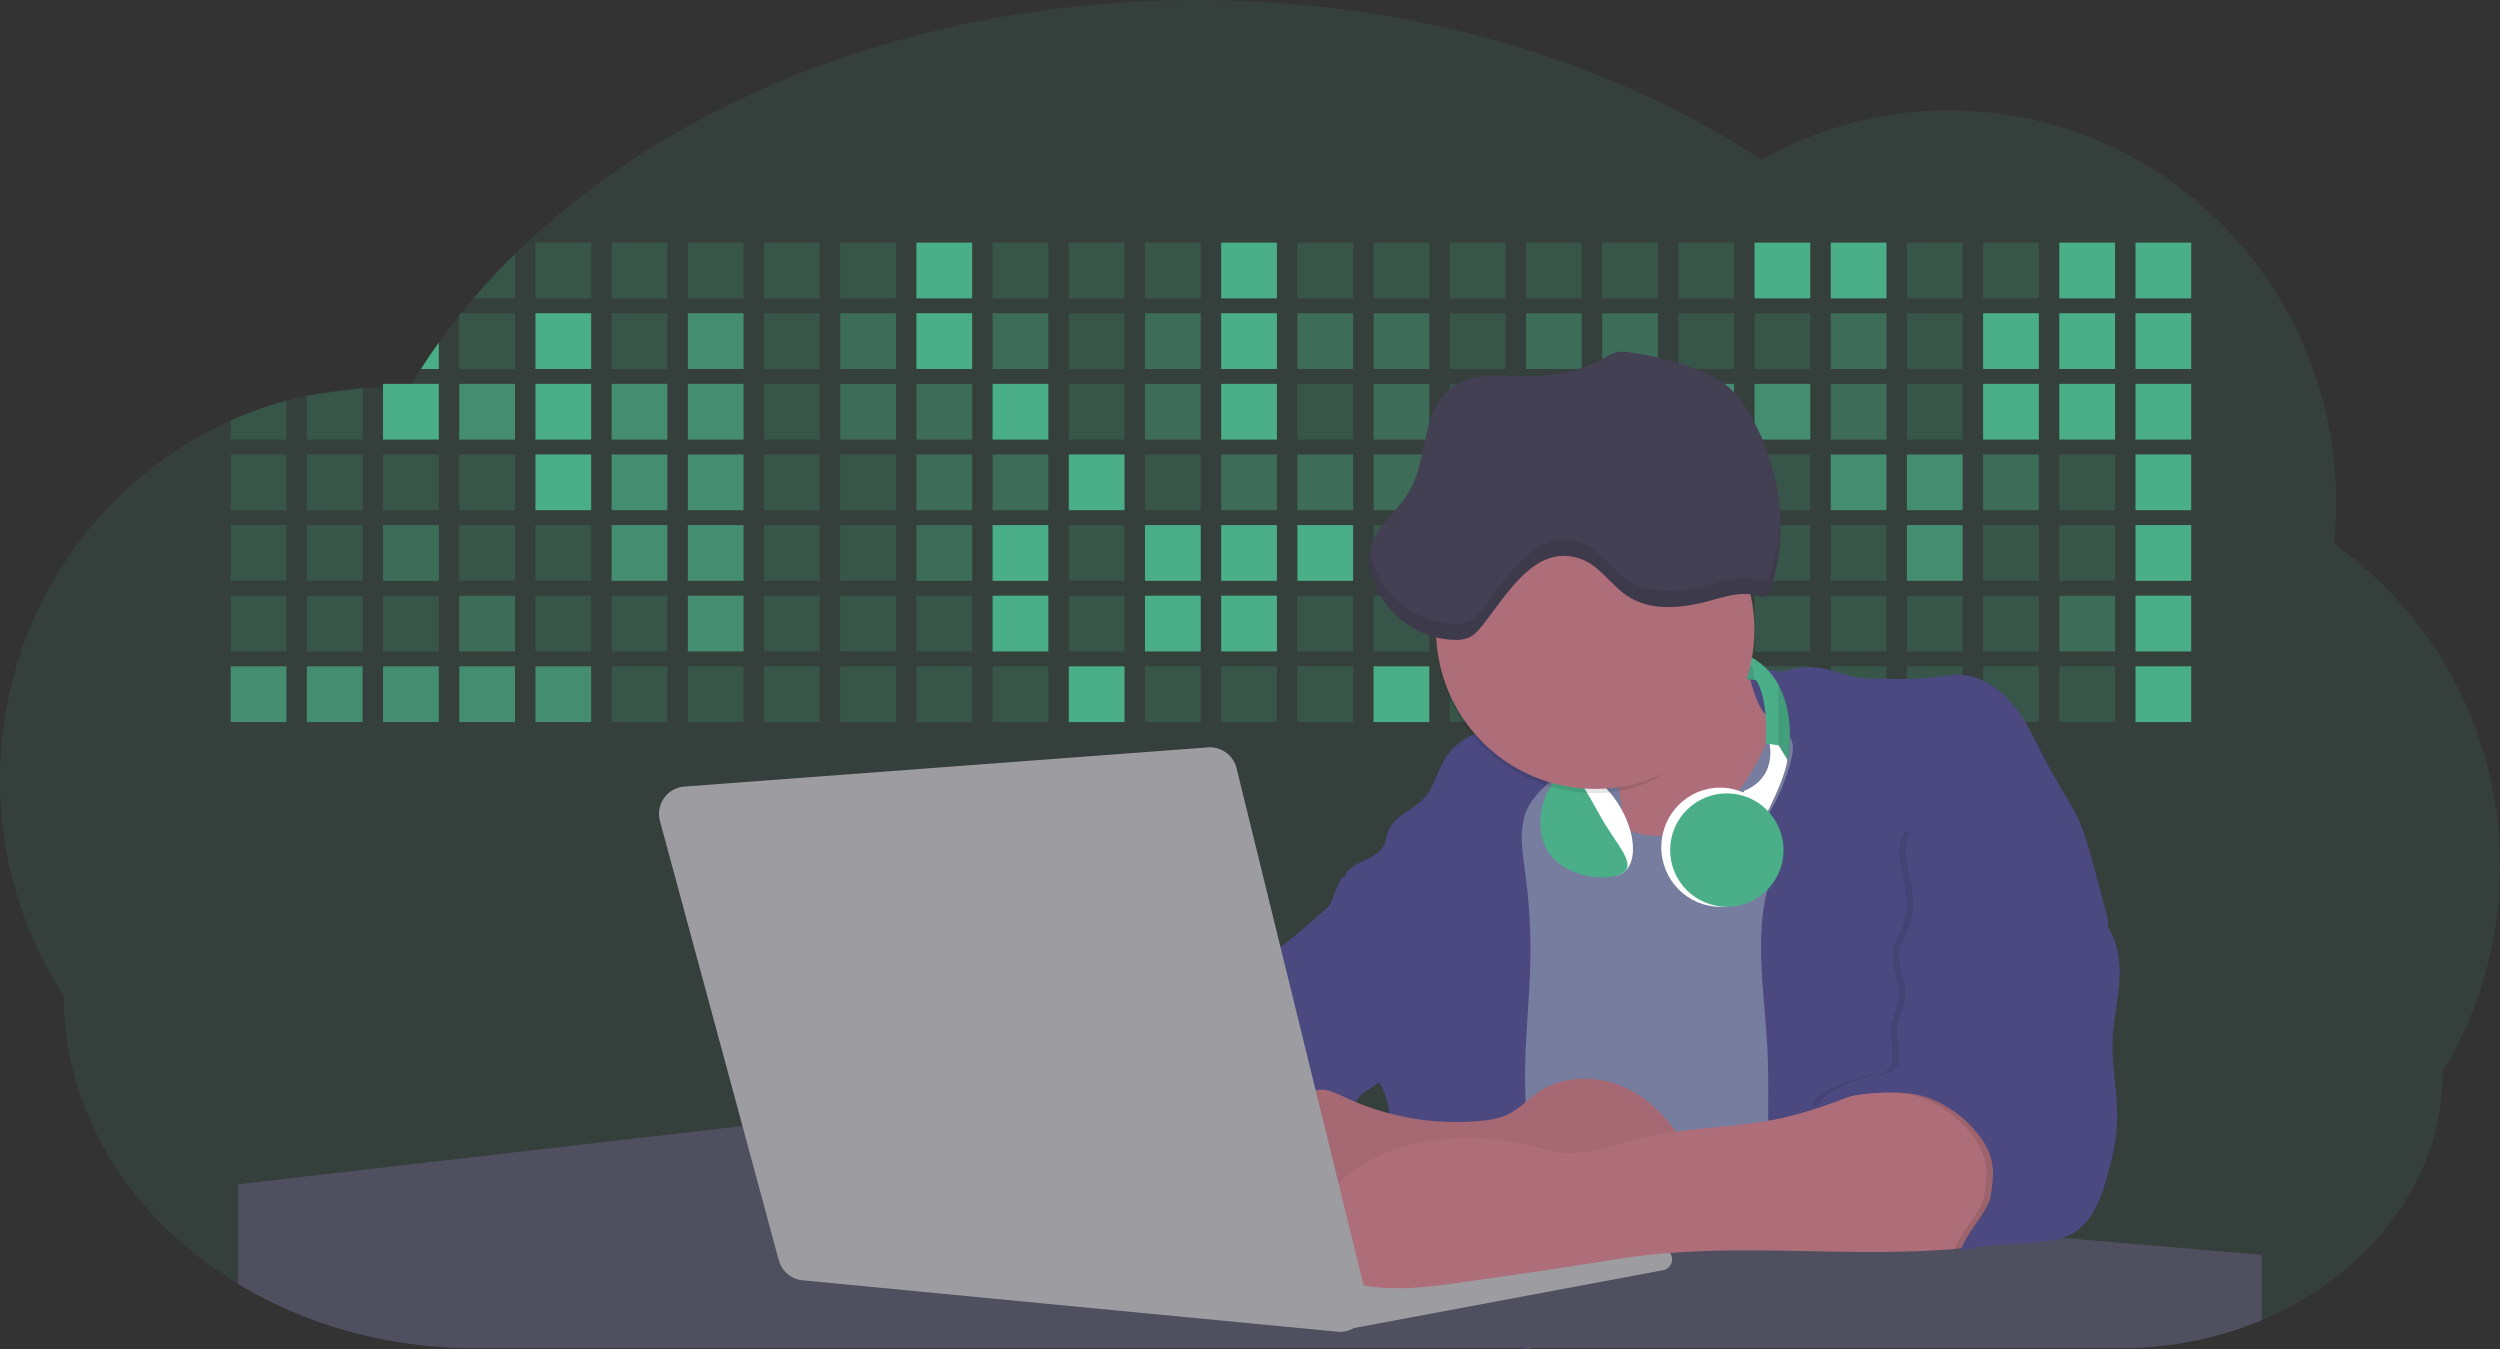 <svg id="aa7bae02-e79e-4d6b-a496-aba15f39787c" data-name="Layer 1" xmlns="http://www.w3.org/2000/svg" width="1144" height="617.32" viewBox="0 0 1144 617.32"><rect x="0" y="0" width="1144" height="617.32" fill="#333333" stroke="none"/><title>developer activity</title><path d="M1172,537.57a181.92,181.92,0,0,1-6.85,49.6,180.06,180.06,0,0,1-19.27,44.28c0,50.1-33.82,93.4-82.91,114a167.3,167.3,0,0,1-64.73,12.8H245.17c-40.25,0-77.55-10.86-108.14-29.36A185.76,185.76,0,0,1,112.2,711c-34-29.22-55.08-69.6-55.08-114.2A180.5,180.5,0,0,1,28,498.08c0-73.36,43.39-136.44,105.55-164.29a174.52,174.52,0,0,1,25.51-9.12q4.63-1.26,9.36-2.26a175.39,175.39,0,0,1,25.51-3.5q4.65-.29,9.35-.33H205c3.46,0,6.89.12,10.3.32l1.12-1.9q2.06-3.44,4.22-6.81,3.9-6.14,8.18-12.1,4.48-6.29,9.35-12.38l.83-1q2.76-3.44,5.64-6.8,9-10.49,19-20.35c72.11-70.68,185.08-116.18,312.08-116.18,98.82,0,189.15,27.55,258.34,73.07A174.18,174.18,0,0,1,920,191.86c97.74,0,177,80.37,177,179.51a184.9,184.9,0,0,1-1,18.78A180,180,0,0,1,1172,537.57Z" transform="translate(-28 -141.34)" fill="#4aaf88" opacity="0.1"/><path d="M263.66,257.52v20.35h-19Q253.59,267.39,263.66,257.52Z" transform="translate(-28 -141.34)" fill="#4aaf88" opacity="0.2"/><rect x="245.02" y="111.02" width="25.51" height="25.51" fill="#4aaf88" opacity="0.2"/><rect x="279.88" y="111.02" width="25.51" height="25.51" fill="#4aaf88" opacity="0.2"/><rect x="314.75" y="111.02" width="25.51" height="25.51" fill="#4aaf88" opacity="0.2"/><rect x="349.61" y="111.02" width="25.51" height="25.51" fill="#4aaf88" opacity="0.2"/><rect x="384.48" y="111.02" width="25.51" height="25.51" fill="#4aaf88" opacity="0.2"/><rect x="419.35" y="111.02" width="25.51" height="25.51" fill="#4aaf88"/><rect x="454.21" y="111.02" width="25.51" height="25.51" fill="#4aaf88" opacity="0.2"/><rect x="489.08" y="111.02" width="25.51" height="25.51" fill="#4aaf88" opacity="0.2"/><rect x="523.94" y="111.02" width="25.51" height="25.51" fill="#4aaf88" opacity="0.2"/><rect x="558.81" y="111.02" width="25.51" height="25.51" fill="#4aaf88"/><rect x="593.68" y="111.02" width="25.51" height="25.51" fill="#4aaf88" opacity="0.2"/><rect x="628.54" y="111.02" width="25.51" height="25.51" fill="#4aaf88" opacity="0.2"/><rect x="663.41" y="111.02" width="25.51" height="25.51" fill="#4aaf88" opacity="0.2"/><rect x="698.28" y="111.02" width="25.51" height="25.51" fill="#4aaf88" opacity="0.2"/><rect x="733.14" y="111.02" width="25.51" height="25.51" fill="#4aaf88" opacity="0.2"/><rect x="768.01" y="111.02" width="25.51" height="25.51" fill="#4aaf88" opacity="0.2"/><rect x="802.87" y="111.02" width="25.51" height="25.51" fill="#4aaf88"/><rect x="837.74" y="111.02" width="25.51" height="25.51" fill="#4aaf88"/><rect x="872.61" y="111.02" width="25.51" height="25.51" fill="#4aaf88" opacity="0.2"/><rect x="907.47" y="111.02" width="25.51" height="25.51" fill="#4aaf88" opacity="0.2"/><rect x="942.34" y="111.02" width="25.51" height="25.51" fill="#4aaf88"/><rect x="977.2" y="111.02" width="25.51" height="25.51" fill="#4aaf88"/><path d="M228.8,298.08v12.1h-8.18Q224.52,304,228.8,298.08Z" transform="translate(-28 -141.34)" fill="#4aaf88"/><rect x="210.15" y="143.33" width="25.51" height="25.51" fill="#4aaf88" opacity="0.2"/><rect x="245.02" y="143.33" width="25.51" height="25.51" fill="#4aaf88"/><rect x="279.88" y="143.33" width="25.51" height="25.51" fill="#4aaf88" opacity="0.2"/><rect x="314.75" y="143.33" width="25.51" height="25.51" fill="#4aaf88" opacity="0.7"/><rect x="349.61" y="143.33" width="25.51" height="25.51" fill="#4aaf88" opacity="0.2"/><rect x="384.48" y="143.33" width="25.51" height="25.51" fill="#4aaf88" opacity="0.4"/><rect x="419.35" y="143.33" width="25.51" height="25.51" fill="#4aaf88"/><rect x="454.21" y="143.33" width="25.51" height="25.51" fill="#4aaf88" opacity="0.4"/><rect x="489.08" y="143.33" width="25.51" height="25.51" fill="#4aaf88" opacity="0.2"/><rect x="523.94" y="143.33" width="25.51" height="25.51" fill="#4aaf88" opacity="0.4"/><rect x="558.81" y="143.33" width="25.51" height="25.51" fill="#4aaf88"/><rect x="593.68" y="143.33" width="25.51" height="25.51" fill="#4aaf88" opacity="0.4"/><rect x="628.54" y="143.33" width="25.51" height="25.51" fill="#4aaf88" opacity="0.4"/><rect x="663.41" y="143.33" width="25.51" height="25.51" fill="#4aaf88" opacity="0.2"/><rect x="698.28" y="143.33" width="25.51" height="25.51" fill="#4aaf88" opacity="0.4"/><rect x="733.14" y="143.33" width="25.51" height="25.51" fill="#4aaf88" opacity="0.4"/><rect x="768.01" y="143.33" width="25.51" height="25.51" fill="#4aaf88" opacity="0.2"/><rect x="802.87" y="143.33" width="25.51" height="25.51" fill="#4aaf88" opacity="0.2"/><rect x="837.74" y="143.33" width="25.51" height="25.51" fill="#4aaf88" opacity="0.4"/><rect x="872.61" y="143.33" width="25.51" height="25.51" fill="#4aaf88" opacity="0.2"/><rect x="907.47" y="143.33" width="25.51" height="25.51" fill="#4aaf88"/><rect x="942.34" y="143.33" width="25.51" height="25.51" fill="#4aaf88"/><rect x="977.2" y="143.33" width="25.51" height="25.51" fill="#4aaf88"/><path d="M159.06,324.67V342.5H133.55v-8.71A174.52,174.52,0,0,1,159.06,324.67Z" transform="translate(-28 -141.34)" fill="#4aaf88" opacity="0.2"/><polygon points="165.93 177.57 165.93 201.16 140.42 201.16 140.42 181.07 165.93 177.57" fill="#4aaf88" opacity="0.2"/><rect x="175.28" y="175.65" width="25.51" height="25.51" fill="#4aaf88"/><rect x="210.15" y="175.65" width="25.51" height="25.51" fill="#4aaf88" opacity="0.7"/><rect x="245.02" y="175.65" width="25.51" height="25.51" fill="#4aaf88"/><rect x="279.88" y="175.65" width="25.51" height="25.51" fill="#4aaf88" opacity="0.7"/><rect x="314.75" y="175.65" width="25.51" height="25.51" fill="#4aaf88" opacity="0.7"/><rect x="349.61" y="175.65" width="25.51" height="25.51" fill="#4aaf88" opacity="0.2"/><rect x="384.48" y="175.65" width="25.51" height="25.51" fill="#4aaf88" opacity="0.4"/><rect x="419.35" y="175.65" width="25.51" height="25.51" fill="#4aaf88" opacity="0.4"/><rect x="454.21" y="175.65" width="25.51" height="25.51" fill="#4aaf88"/><rect x="489.08" y="175.65" width="25.51" height="25.51" fill="#4aaf88" opacity="0.2"/><rect x="523.94" y="175.65" width="25.51" height="25.51" fill="#4aaf88" opacity="0.4"/><rect x="558.81" y="175.65" width="25.51" height="25.51" fill="#4aaf88"/><rect x="593.68" y="175.65" width="25.51" height="25.51" fill="#4aaf88" opacity="0.2"/><rect x="628.54" y="175.65" width="25.51" height="25.51" fill="#4aaf88" opacity="0.4"/><rect x="663.41" y="175.65" width="25.51" height="25.51" fill="#4aaf88" opacity="0.2"/><rect x="698.28" y="175.65" width="25.51" height="25.51" fill="#4aaf88"/><rect x="733.14" y="175.65" width="25.51" height="25.51" fill="#4aaf88" opacity="0.2"/><rect x="768.01" y="175.65" width="25.51" height="25.51" fill="#4aaf88" opacity="0.7"/><rect x="802.87" y="175.65" width="25.51" height="25.51" fill="#4aaf88" opacity="0.7"/><rect x="837.74" y="175.65" width="25.51" height="25.51" fill="#4aaf88" opacity="0.4"/><rect x="872.61" y="175.65" width="25.51" height="25.51" fill="#4aaf88" opacity="0.2"/><rect x="907.47" y="175.65" width="25.51" height="25.51" fill="#4aaf88"/><rect x="942.34" y="175.65" width="25.51" height="25.51" fill="#4aaf88"/><rect x="977.2" y="175.65" width="25.51" height="25.51" fill="#4aaf88"/><rect x="105.55" y="207.96" width="25.51" height="25.51" fill="#4aaf88" opacity="0.2"/><rect x="140.42" y="207.96" width="25.51" height="25.51" fill="#4aaf88" opacity="0.2"/><rect x="175.28" y="207.96" width="25.51" height="25.51" fill="#4aaf88" opacity="0.2"/><rect x="210.15" y="207.96" width="25.51" height="25.51" fill="#4aaf88" opacity="0.2"/><rect x="245.02" y="207.96" width="25.51" height="25.51" fill="#4aaf88"/><rect x="279.88" y="207.96" width="25.51" height="25.51" fill="#4aaf88" opacity="0.7"/><rect x="314.75" y="207.96" width="25.51" height="25.51" fill="#4aaf88" opacity="0.7"/><rect x="349.61" y="207.96" width="25.51" height="25.51" fill="#4aaf88" opacity="0.2"/><rect x="384.48" y="207.96" width="25.51" height="25.51" fill="#4aaf88" opacity="0.2"/><rect x="419.35" y="207.96" width="25.51" height="25.51" fill="#4aaf88" opacity="0.4"/><rect x="454.21" y="207.96" width="25.51" height="25.51" fill="#4aaf88" opacity="0.4"/><rect x="489.08" y="207.96" width="25.51" height="25.51" fill="#4aaf88"/><rect x="523.94" y="207.96" width="25.51" height="25.51" fill="#4aaf88" opacity="0.2"/><rect x="558.81" y="207.96" width="25.51" height="25.51" fill="#4aaf88" opacity="0.4"/><rect x="593.68" y="207.96" width="25.51" height="25.51" fill="#4aaf88" opacity="0.4"/><rect x="628.54" y="207.96" width="25.51" height="25.51" fill="#4aaf88" opacity="0.4"/><rect x="663.41" y="207.96" width="25.51" height="25.51" fill="#4aaf88" opacity="0.4"/><rect x="698.28" y="207.96" width="25.51" height="25.51" fill="#4aaf88" opacity="0.2"/><rect x="733.14" y="207.96" width="25.51" height="25.51" fill="#4aaf88" opacity="0.2"/><rect x="768.01" y="207.96" width="25.51" height="25.51" fill="#4aaf88" opacity="0.2"/><rect x="802.87" y="207.96" width="25.51" height="25.51" fill="#4aaf88" opacity="0.2"/><rect x="837.74" y="207.96" width="25.51" height="25.51" fill="#4aaf88" opacity="0.7"/><rect x="872.61" y="207.96" width="25.51" height="25.51" fill="#4aaf88" opacity="0.7"/><rect x="907.47" y="207.96" width="25.51" height="25.51" fill="#4aaf88" opacity="0.4"/><rect x="942.34" y="207.96" width="25.51" height="25.51" fill="#4aaf88" opacity="0.2"/><rect x="977.2" y="207.96" width="25.51" height="25.51" fill="#4aaf88"/><rect x="105.55" y="240.28" width="25.51" height="25.51" fill="#4aaf88" opacity="0.2"/><rect x="140.42" y="240.28" width="25.51" height="25.51" fill="#4aaf88" opacity="0.2"/><rect x="175.28" y="240.28" width="25.51" height="25.51" fill="#4aaf88" opacity="0.4"/><rect x="210.15" y="240.28" width="25.51" height="25.51" fill="#4aaf88" opacity="0.2"/><rect x="245.02" y="240.28" width="25.51" height="25.51" fill="#4aaf88" opacity="0.2"/><rect x="279.88" y="240.28" width="25.51" height="25.51" fill="#4aaf88" opacity="0.7"/><rect x="314.75" y="240.28" width="25.51" height="25.51" fill="#4aaf88" opacity="0.7"/><rect x="349.61" y="240.28" width="25.51" height="25.51" fill="#4aaf88" opacity="0.2"/><rect x="384.48" y="240.28" width="25.51" height="25.51" fill="#4aaf88" opacity="0.2"/><rect x="419.35" y="240.28" width="25.51" height="25.51" fill="#4aaf88" opacity="0.4"/><rect x="454.21" y="240.28" width="25.51" height="25.51" fill="#4aaf88"/><rect x="489.08" y="240.28" width="25.51" height="25.51" fill="#4aaf88" opacity="0.2"/><rect x="523.94" y="240.28" width="25.51" height="25.51" fill="#4aaf88"/><rect x="558.81" y="240.28" width="25.51" height="25.51" fill="#4aaf88"/><rect x="593.68" y="240.28" width="25.51" height="25.51" fill="#4aaf88"/><rect x="628.54" y="240.28" width="25.51" height="25.51" fill="#4aaf88" opacity="0.2"/><rect x="663.41" y="240.28" width="25.51" height="25.51" fill="#4aaf88"/><rect x="698.28" y="240.28" width="25.51" height="25.51" fill="#4aaf88" opacity="0.2"/><rect x="733.14" y="240.28" width="25.51" height="25.51" fill="#4aaf88" opacity="0.2"/><rect x="768.01" y="240.28" width="25.51" height="25.51" fill="#4aaf88" opacity="0.2"/><rect x="802.87" y="240.28" width="25.51" height="25.51" fill="#4aaf88" opacity="0.2"/><rect x="837.74" y="240.28" width="25.51" height="25.51" fill="#4aaf88" opacity="0.2"/><rect x="872.61" y="240.28" width="25.51" height="25.51" fill="#4aaf88" opacity="0.7"/><rect x="907.47" y="240.28" width="25.51" height="25.51" fill="#4aaf88" opacity="0.2"/><rect x="942.34" y="240.28" width="25.51" height="25.51" fill="#4aaf88" opacity="0.2"/><rect x="977.2" y="240.28" width="25.51" height="25.51" fill="#4aaf88"/><rect x="105.55" y="272.59" width="25.51" height="25.51" fill="#4aaf88" opacity="0.2"/><rect x="140.42" y="272.59" width="25.51" height="25.51" fill="#4aaf88" opacity="0.2"/><rect x="175.28" y="272.59" width="25.51" height="25.51" fill="#4aaf88" opacity="0.2"/><rect x="210.15" y="272.59" width="25.51" height="25.51" fill="#4aaf88" opacity="0.4"/><rect x="245.02" y="272.59" width="25.51" height="25.51" fill="#4aaf88" opacity="0.2"/><rect x="279.88" y="272.59" width="25.51" height="25.51" fill="#4aaf88" opacity="0.2"/><rect x="314.75" y="272.59" width="25.51" height="25.51" fill="#4aaf88" opacity="0.7"/><rect x="349.61" y="272.59" width="25.51" height="25.51" fill="#4aaf88" opacity="0.2"/><rect x="384.48" y="272.59" width="25.51" height="25.51" fill="#4aaf88" opacity="0.2"/><rect x="419.35" y="272.59" width="25.51" height="25.51" fill="#4aaf88" opacity="0.2"/><rect x="454.21" y="272.59" width="25.51" height="25.51" fill="#4aaf88"/><rect x="489.08" y="272.59" width="25.51" height="25.51" fill="#4aaf88" opacity="0.2"/><rect x="523.94" y="272.59" width="25.51" height="25.51" fill="#4aaf88"/><rect x="558.81" y="272.59" width="25.51" height="25.51" fill="#4aaf88"/><rect x="593.68" y="272.59" width="25.51" height="25.51" fill="#4aaf88" opacity="0.2"/><rect x="628.54" y="272.59" width="25.51" height="25.51" fill="#4aaf88" opacity="0.2"/><rect x="663.41" y="272.59" width="25.51" height="25.51" fill="#4aaf88" opacity="0.2"/><rect x="698.28" y="272.59" width="25.51" height="25.51" fill="#4aaf88" opacity="0.2"/><rect x="733.14" y="272.59" width="25.51" height="25.51" fill="#4aaf88" opacity="0.2"/><rect x="768.01" y="272.59" width="25.51" height="25.51" fill="#4aaf88" opacity="0.2"/><rect x="802.87" y="272.59" width="25.51" height="25.51" fill="#4aaf88" opacity="0.2"/><rect x="837.74" y="272.59" width="25.51" height="25.51" fill="#4aaf88" opacity="0.2"/><rect x="872.61" y="272.59" width="25.51" height="25.51" fill="#4aaf88" opacity="0.2"/><rect x="907.47" y="272.59" width="25.51" height="25.51" fill="#4aaf88" opacity="0.2"/><rect x="942.34" y="272.59" width="25.51" height="25.51" fill="#4aaf88" opacity="0.4"/><rect x="977.2" y="272.59" width="25.51" height="25.51" fill="#4aaf88"/><rect x="105.55" y="304.91" width="25.51" height="25.51" fill="#4aaf88" opacity="0.7"/><rect x="140.42" y="304.91" width="25.51" height="25.51" fill="#4aaf88" opacity="0.7"/><rect x="175.28" y="304.91" width="25.51" height="25.51" fill="#4aaf88" opacity="0.7"/><rect x="210.15" y="304.91" width="25.51" height="25.51" fill="#4aaf88" opacity="0.7"/><rect x="245.02" y="304.91" width="25.51" height="25.51" fill="#4aaf88" opacity="0.7"/><rect x="279.88" y="304.91" width="25.51" height="25.51" fill="#4aaf88" opacity="0.2"/><rect x="314.75" y="304.91" width="25.51" height="25.51" fill="#4aaf88" opacity="0.2"/><rect x="349.61" y="304.91" width="25.51" height="25.51" fill="#4aaf88" opacity="0.2"/><rect x="384.48" y="304.91" width="25.51" height="25.51" fill="#4aaf88" opacity="0.2"/><rect x="419.35" y="304.91" width="25.51" height="25.51" fill="#4aaf88" opacity="0.2"/><rect x="454.21" y="304.91" width="25.51" height="25.51" fill="#4aaf88" opacity="0.2"/><rect x="489.08" y="304.91" width="25.51" height="25.51" fill="#4aaf88"/><rect x="523.94" y="304.91" width="25.51" height="25.51" fill="#4aaf88" opacity="0.2"/><rect x="558.81" y="304.91" width="25.51" height="25.51" fill="#4aaf88" opacity="0.2"/><rect x="593.68" y="304.91" width="25.51" height="25.51" fill="#4aaf88" opacity="0.2"/><rect x="628.54" y="304.91" width="25.51" height="25.51" fill="#4aaf88"/><rect x="663.41" y="304.91" width="25.51" height="25.51" fill="#4aaf88" opacity="0.2"/><rect x="698.28" y="304.91" width="25.51" height="25.51" fill="#4aaf88" opacity="0.2"/><rect x="733.14" y="304.91" width="25.51" height="25.51" fill="#4aaf88" opacity="0.2"/><rect x="768.01" y="304.91" width="25.51" height="25.51" fill="#4aaf88" opacity="0.2"/><rect x="802.87" y="304.91" width="25.51" height="25.51" fill="#4aaf88" opacity="0.2"/><rect x="837.74" y="304.91" width="25.51" height="25.51" fill="#4aaf88" opacity="0.2"/><rect x="872.61" y="304.91" width="25.51" height="25.51" fill="#4aaf88" opacity="0.2"/><rect x="907.47" y="304.91" width="25.51" height="25.51" fill="#4aaf88" opacity="0.2"/><rect x="942.34" y="304.91" width="25.51" height="25.51" fill="#4aaf88" opacity="0.2"/><rect x="977.2" y="304.91" width="25.51" height="25.51" fill="#4aaf88"/><circle cx="734.52" cy="363.89" r="34.87" fill="#767d9f"/><path d="M760.71,460.87q5.22,22.78,8.86,45.9c.73,4.58,1.38,9.41-.28,13.74-1.39,3.61-4.22,6.43-6.44,9.59s-3.9,7.21-2.55,10.83,5.29,5.6,9.05,6.62c10.76,2.9,22.23.79,32.94-2.35a53.29,53.29,0,0,0,13.81-5.72c4.54-2.88,8.26-6.88,11.68-11,15.61-18.93,25.83-41.65,35.45-64.23a39.12,39.12,0,0,1-33.11-13.34c-3.94-4.63-6.83-11.08-4.61-16.74-6.51,3.57-14.24,3.81-21.25,6.25a75.49,75.49,0,0,0-12.5,6.15q-7.18,4.15-14.28,8.46C772.07,458.29,767,461.19,760.71,460.87Z" transform="translate(-28 -141.34)" fill="#ae6e79"/><path d="M833.64,487.05c-6.11,11.89-14.06,23.32-25.41,30.4s-26.63,9-38,2c-5.6-3.42-9.84-8.62-14.73-13s-11-8.13-17.57-7.56c-7.24.63-12.91,6.28-17.76,11.69-7.36,8.22-14.47,16.79-19.68,26.52-10,18.7-12.37,40.56-11.93,61.76s3.51,42.29,3.58,63.49c.1,26.08-4.32,51.95-8.79,77.64,41.1-5.06,82.25,6,123.44,10.19,26.36,2.71,52.92,2.65,79.42,2.58,4.66,0,9.62-.12,13.5-2.7a18.2,18.2,0,0,0,5.59-6.64c3.66-6.75,5.13-14.45,6.15-22.06,2.59-19.22,2.67-38.68,2.74-58.08.18-47,.35-94.17-5.62-140.8-1.47-11.47-3.35-23-7.75-33.73s-11.58-20.6-21.62-26.35c-6.45-3.7-21.4-10.14-29-6.41C841.67,460.15,837.73,479.09,833.64,487.05Z" transform="translate(-28 -141.34)" fill="#767d9f"/><path d="M836.68,619.77c-1.55-29-7.86-59.95,5.57-85.69,3.3-6.32-8.54-14.21-4.88-20.33a92.08,92.08,0,0,0,10.06-23.93c.76-2.89,1.37-5.95.65-8.85-1.33-5.29-6.56-8.44-11-11.66-4.9-3.56-7.42-14.41-9-20.28s12.57,1.2,18.26-.89c7.9-2.89,17.94-1.07,25.82,1.86,4.4,1.62,9.18,1.76,13.87,1.88,9.11.24,18.25.47,27.29-.65,4.06-.51,8.13-1.28,12.21-1.05,10.41.59,19.46,7.71,25.62,16.13s10.08,18.23,15.13,27.35c4.21,7.6,9.23,14.78,12.82,22.69,3.18,7,5.19,14.52,7.18,22l5.13,19.19a25.58,25.58,0,0,1,1.26,8.51c-.26,3.07-1.62,5.93-3,8.66A164.12,164.12,0,0,1,971,603.2c-10.79,13.23-23.89,25.16-30.3,41-2.5,6.17-3.89,12.73-5.16,19.27a707.94,707.94,0,0,0-10.9,79.15,174.2,174.2,0,0,0-36.52-12.21,177.61,177.61,0,0,0-19-3c-5.59-.58-12.8.52-18.12-1-8.9-2.53-9.88-17.58-11.23-25.46-2.16-12.55-2.59-25.32-2.67-38C837,648.53,837.45,634.14,836.68,619.77Z" transform="translate(-28 -141.34)" fill="#4c4981"/><path d="M641.23,565.54c4.21,24,8.85,48.07,18,70.62-.23.22-.46.42-.69.62-.81.69-1.65,1.34-2.53,2-2.05,1.44-4.3,2.66-6,4.54a8,8,0,0,0-1.5,2.45,5.48,5.48,0,0,0,0,4.47c-4.77,2.11-10.31,1.46-15.66,1.26-4.61-.17-9.08,0-12.78,2.53-5.14,3.54-6.69,10.34-7.52,16.52q-.46,3.38-.79,6.77-.32,3.15-.52,6.32a188.61,188.61,0,0,0-.19,21q.08,1.92.21,3.84c-16.34-.39-31.23-8.91-45.32-17.19-3.22-1.89-6.54-3.88-8.63-7A15.8,15.8,0,0,1,555,674c0-.51.09-1,.16-1.52a41.58,41.58,0,0,1,2.29-8.68,107.2,107.2,0,0,1,19.19-32.65c3.58-4.18,7.61-8.27,9.28-13.52.73-2.29,1-4.72,1.74-7,3.32-9.88,15.3-14.55,19.4-24.14,1-2.29,1.46-4.8,2.7-7a17.63,17.63,0,0,1,4.25-4.75c.73-.61,1.49-1.2,2.24-1.79q10.54-8.26,20.31-17.45,1.82-1.71,3.6-3.46A59.48,59.48,0,0,0,641.23,565.54Z" transform="translate(-28 -141.34)" fill="#4c4981"/><path d="M742,494.56c-1.44,1.52-3,2.95-4.53,4.37l-.41.37-1.62,1.5a39,39,0,0,0-7.55,8.79l-.17.28c-5.1,9.13-3.21,20.37-1.79,30.74a261.55,261.55,0,0,1,2.37,39c-.26,18-2.38,35.88-2.42,53.86,0,4.08.09,8.15.27,12.23.29,6.63.79,13.25,1.39,19.87.65,7.26,1.43,14.51,2.16,21.76.58,5.61,1.13,11.21,1.59,16.81.23,2.9.45,5.79.63,8.69.21,3.4.38,6.81.48,10.21h0c.07,2.16.11,4.31.11,6.47,0,1.23,0,2.45,0,3.67q0,3.51-.19,7-.2,4.49-.61,9c-.31,3.27-.86,6.84-3.16,9.14-.14.14-.29.27-.44.4l-3.24-.4a332.72,332.72,0,0,0-67.3-1.2c.49-3.38.94-6.75,1.38-10.14.2-1.6.4-3.21.59-4.82q.33-2.76.63-5.52c.23-2,.44-4,.64-6q.78-7.73,1.37-15.47.87-11.29,1.32-22.62.22-5.41.34-10.83.17-6.72.16-13.45,0-6.54-.11-13.1c0-1.44-.06-2.88-.18-4.31a27.35,27.35,0,0,0-.53-3.83,49.87,49.87,0,0,0-3-8.48c-.22-.52-.43-1-.64-1.55-.12-.27-.23-.55-.34-.82,5.76-5.13,9.86-12,13.8-18.76,6.39-10.89,12.93-22.26,14-34.84s-5.18-26.71-17.2-30.55c-3.27-1-6.73-1.28-10.1-1.87-3.18-.56-9.81-1.83-13.49-4.11q-3,3.08-6,6.05a22.15,22.15,0,0,1,2.17-8.71l1.42.07a2.71,2.71,0,0,1-.16-1c0-1.07.74-2.28,2.32-3.62,4.71-4,12.12-4.89,15.09-10.3,1.24-2.25,1.45-4.93,2.45-7.29,2.87-6.73,11.11-9.21,16.07-14.59s6.2-13,10.21-19a28.62,28.62,0,0,1,12-10c.4-.19.81-.38,1.22-.55,8.3-3.55,18.16-4.36,26.76-4.34,3.34,0,12,.1,16.24,1.79a5.32,5.32,0,0,1,1.85,1.13C752.37,480.61,745.34,491,742,494.56Z" transform="translate(-28 -141.34)" fill="#4c4981"/><path d="M642.72,542.69a60.88,60.88,0,0,1,46.74,4.87c7.2,4,13.66,9.58,17.62,16.78,5.95,10.8,5.69,23.82,5.27,36.15-.21,6.17-.48,12.56-3.2,18.1C706,625,700.06,629.4,694,633a42.24,42.24,0,0,1-12.32,5.33c-6.72,1.46-13.7.22-20.47-1-7.36-1.36-15.26-3-20.37-8.48-3-3.18-4.64-7.31-6.26-11.35q-3.49-8.75-7-17.48c-4.05-10.11-5.42-18.52-.07-28.37,2.43-4.49,5.4-8.69,7.8-13.21C636.51,556.14,640.81,543.28,642.72,542.69Z" transform="translate(-28 -141.34)" fill="#4c4981"/><path d="M1063,715.56v29.9a167.3,167.3,0,0,1-64.73,12.8H728.58c-.14.14-.29.27-.44.4l-3.24-.4H245.17c-40.25,0-77.55-10.86-108.14-29.36V683.25l230.72-26.63.18,0L502.29,668l34.77,3,18.06,1.53,37.38,3.17,19.23,1.63,28,2.38,3.94.33,20.18,1.71L691.23,684l38.5,3.26,64.18,5.45,45.15,3.83,74.14,6.29,14.1,1.19,1.52.13,1.32.11,18.62,1.58,20.44,1.74,2.37.2Z" transform="translate(-28 -141.34)" fill="#504f60"/><polygon points="764 573.12 474.86 523.77 463.65 580.46 596.19 596.33 637 601.44 749.26 579.33 764 573.12" fill="#9c9ca1"/><path d="M642.33,739.94l144.86-27.23a5,5,0,0,1,5.94,4.93h0a5,5,0,0,1-4.09,4.93L647.57,749.06Z" transform="translate(-28 -141.34)" fill="#9c9ca1"/><path d="M705.17,654.31c4.51-.42,9.08-1.13,13.14-3.13,5-2.49,8.89-6.78,13.52-9.94,10.18-7,23.8-7.94,35.47-3.92s21.41,12.63,28.23,22.91c4.53,6.85,7.93,15.59,4.73,23.15a30.51,30.51,0,0,1-4.12,6.44l-8.34,10.9a29,29,0,0,1-5.66,6.09c-3.12,2.27-7,3.2-10.82,3.76-10.15,1.48-20.48.64-30.71,1.32-17.57,1.17-34.73,6.83-52.34,6.64-10.12-.11-20.11-2.15-30-4.19l-43.77-9c-7.62-1.56-16.23-3.84-19.82-10.75-1.61-3.11-1.91-6.71-2.1-10.21-.52-9.64,0-20.36,6.68-27.31,6.28-6.52,16.21-8.58,23.71-13.4,9.18-5.91,12.21-4,21.89.44A120,120,0,0,0,705.17,654.31Z" transform="translate(-28 -141.34)" fill="#ae6e79"/><path d="M705.17,654.31c4.51-.42,9.08-1.13,13.14-3.13,5-2.49,8.89-6.78,13.52-9.94,10.18-7,23.8-7.94,35.47-3.92s21.41,12.63,28.23,22.91c4.53,6.85,7.93,15.59,4.73,23.15a30.51,30.51,0,0,1-4.12,6.44l-8.34,10.9a29,29,0,0,1-5.66,6.09c-3.12,2.27-7,3.2-10.82,3.76-10.15,1.48-20.48.64-30.71,1.32-17.57,1.17-34.73,6.83-52.34,6.64-10.12-.11-20.11-2.15-30-4.19l-43.77-9c-7.62-1.56-16.23-3.84-19.82-10.75-1.61-3.11-1.91-6.71-2.1-10.21-.52-9.64,0-20.36,6.68-27.31,6.28-6.52,16.21-8.58,23.71-13.4,9.18-5.91,12.21-4,21.89.44A120,120,0,0,0,705.17,654.31Z" transform="translate(-28 -141.34)" opacity="0.05"/><path d="M880.94,640.6c-12.28,4.75-24.63,9.52-37.49,12.35-21.56,4.75-44.12,4-65.51,9.43-11.3,2.88-22.53,7.52-34.14,6.58-5.19-.42-10.2-2-15.25-3.2-28.37-7-60.62-4.73-83.66,13.27-7.88,6.15-14.33,13.82-20.18,22a14.7,14.7,0,0,0,5.91,21.88A86.62,86.62,0,0,0,659,730.48c13.13,1.16,26.32-.7,39.38-2.56,19.38-2.75,38.77-5.51,58.1-8.6,6.94-1.11,13.88-2.26,20.86-3.14,50.23-6.35,101.37,1.37,151.73-3.93,5.09-.54,10.27-1.24,14.9-3.41,11.72-5.5,17.52-20,15.1-32.74s-11.76-23.33-23-29.83c-9.42-5.47-19.58-7.68-30.07-10C896.26,634,890.32,637,880.94,640.6Z" transform="translate(-28 -141.34)" fill="#ae6e79"/><path d="M988.67,564.44c5.54,7.26,6.72,17,6.12,26.09s-2.76,18.08-3.08,27.21c-.44,12.52,2.58,25,2.07,37.48-.36,8.73-2.43,17.29-4.88,25.67-2.89,9.89-7.07,20.52-16.2,25.27-12.12,6.31-37.54,2.76-50.29,7.7,1.16-7.23,12.28-17.7,13.44-24.93.8-5,1.61-10.14.75-15.15-1.1-6.39-4.85-12.06-9.3-16.78-7.08-7.51-16.32-13.16-26.47-15s-35-.33-43.12,6.08c-1-6.62,17.6-13,24.14-14.43,3.26-.73,7-.32,9.61-2.39,5-3.92,1.37-11.73,1.61-18,.19-5,3.11-9.58,3.7-14.58,1-8-4.22-16.15-2.17-24,.76-2.9,2.45-5.45,3.62-8.21,3.56-8.45,2-18.09.1-27.07-1.18-5.64-2.33-12,.81-16.81,2.91-4.49,11.17,11.5,16.46,10.76,17.47-2.45,33.28-15.4,47.39-4.8,7.19,5.4,8.13,11,11,18.71C976.77,554.6,984,558.36,988.67,564.44Z" transform="translate(-28 -141.34)" opacity="0.1"/><path d="M991.67,564.44c5.54,7.26,6.72,17,6.12,26.09s-2.76,18.08-3.08,27.21c-.44,12.52,2.58,25,2.07,37.48-.36,8.73-2.43,17.29-4.88,25.67-2.89,9.89-7.07,20.52-16.2,25.27-12.12,6.31-37.54,2.76-50.29,7.7,1.16-7.23,12.28-17.7,13.44-24.93.8-5,1.61-10.14.75-15.15-1.1-6.39-4.85-12.06-9.3-16.78-7.08-7.51-16.32-13.16-26.47-15s-35-.33-43.12,6.08c-1-6.62,17.6-13,24.14-14.43,3.26-.73,7-.32,9.61-2.39,5-3.92,1.37-11.73,1.61-18,.19-5,3.11-9.58,3.7-14.58,1-8-4.22-16.15-2.17-24,.76-2.9,2.45-5.45,3.62-8.21,3.56-8.45,2-18.09.1-27.07-1.18-5.64-2.33-12,.81-16.81,2.91-4.49,8.6-6.19,13.89-6.94a68.42,68.42,0,0,1,50,12.9c7.19,5.4,8.13,11,11,18.71C979.77,554.6,987,558.36,991.67,564.44Z" transform="translate(-28 -141.34)" fill="#4c4981"/><path d="M330,517.06,384.37,718a12.55,12.55,0,0,0,10.91,9.21L640,750.72a12.54,12.54,0,0,0,13.38-15.48L593.84,492.86a12.54,12.54,0,0,0-13.12-9.51L341.13,501.27A12.54,12.54,0,0,0,330,517.06Z" transform="translate(-28 -141.34)" fill="#9c9ca1"/><ellipse cx="787.11" cy="387.68" rx="26.9" ry="27.25" fill="#fff"/><path d="M837.2,479.31s5.67,16.86-11.06,23.95L824,507l10.48,10.34S847.4,493.77,846,485.4C846,485.4,844,476.9,837.2,479.31Z" transform="translate(-28 -141.34)" fill="#fff"/><circle cx="790.2" cy="388.99" r="25.94" fill="#4aaf88"/><path d="M846.13,489.23l-4.12-6.8-6-.85c1.28-22.39-4.53-29.06-4.53-29.06l-1.35-.13-5.88-.57-11.06-11.48v-3.26c15.54,1.85,24.13,9.23,28.77,17.88C850.16,470.14,846.13,489.23,846.13,489.23Z" transform="translate(-28 -141.34)" fill="#4aaf88"/><path d="M830.18,448.27v4.12l-5.88-.57-11.06-11.48S830.35,444.17,830.18,448.27Z" transform="translate(-28 -141.34)" stroke="#4c4981" stroke-miterlimit="10" opacity="0.1"/><path d="M846.13,489.23l-4.12-6.8V455C850.16,470.14,846.13,489.23,846.13,489.23Z" transform="translate(-28 -141.34)" stroke="#4c4981" stroke-miterlimit="10" opacity="0.1"/><ellipse cx="757.11" cy="518.2" rx="14.43" ry="26.32" transform="translate(-185.67 306.64) rotate(-30)" fill="#fff"/><path d="M761,516c7.27,12.59,16.19,21,9.29,25s-27,2-34.27-10.6-.67-30,6.23-34S753.72,503.38,761,516Z" transform="translate(-28 -141.34)" fill="#4aaf88"/><path d="M825.73,425.3c0,40.23-27.53,79-67.76,79a72.85,72.85,0,0,1,0-145.7C798.2,358.64,825.73,385.06,825.73,425.3Z" transform="translate(-28 -141.34)" opacity="0.1"/><circle cx="729.97" cy="288.15" r="72.85" fill="#ae6e79"/><path d="M751.57,397.21c8.67,3.19,13.8,12.15,21.58,17.14,11,7,25.32,5.19,37.88,1.73,7-1.91,14.32-4.24,21.21-2.12a6,6,0,0,0,3.23.46c1.5-.43,2.24-2.09,2.73-3.57,8.52-25.4,4.69-54.17-8.17-77.67-3.32-6.06-7.3-11.92-12.78-16.13-4.32-3.31-9.4-5.48-14.52-7.33a145,145,0,0,0-28.88-7.13,17.94,17.94,0,0,0-5.27-.17c-2.41.39-4.57,1.69-6.72,2.85A68.78,68.78,0,0,1,732,313.38c-14,.53-30-2.77-40.79,6.21-13,10.77-9.76,31.78-18.19,46.4-5.58,9.67-16.34,16.69-18.11,27.7a25.57,25.57,0,0,0,.63,10.07c4.12,16.94,20.52,30.06,38,30.37a14.42,14.42,0,0,0,7.76-1.59,17.55,17.55,0,0,0,4.09-3.89C716.84,415.09,729.94,389.25,751.57,397.21Z" transform="translate(-28 -141.34)" fill="#444053"/><path d="M838.2,403.48c-.49,1.48-1.23,3.14-2.73,3.57a6,6,0,0,1-3.23-.46c-6.89-2.12-14.25.21-21.2,2.12-12.57,3.46-26.92,5.31-37.88-1.73-7.79-5-12.91-14-21.59-17.14-21.63-8-34.73,17.88-46.21,31.44a17.55,17.55,0,0,1-4.09,3.89,14.42,14.42,0,0,1-7.76,1.59c-17.42-.31-33.83-13.43-38-30.37-.23-1-.43-2-.58-3,0,.09,0,.17-.05.26a25.57,25.57,0,0,0,.63,10.07c4.12,16.94,20.53,30.06,38,30.37a14.42,14.42,0,0,0,7.76-1.59,17.55,17.55,0,0,0,4.09-3.89c11.48-13.56,24.58-39.4,46.21-31.44,8.68,3.19,13.8,12.15,21.59,17.14,11,7,25.31,5.19,37.88,1.73,7-1.91,14.31-4.24,21.2-2.12a6,6,0,0,0,3.23.46c1.5-.43,2.24-2.09,2.73-3.57a90.29,90.29,0,0,0,4.48-32.26A88.8,88.8,0,0,1,838.2,403.48Z" transform="translate(-28 -141.34)" opacity="0.1"/></svg>
